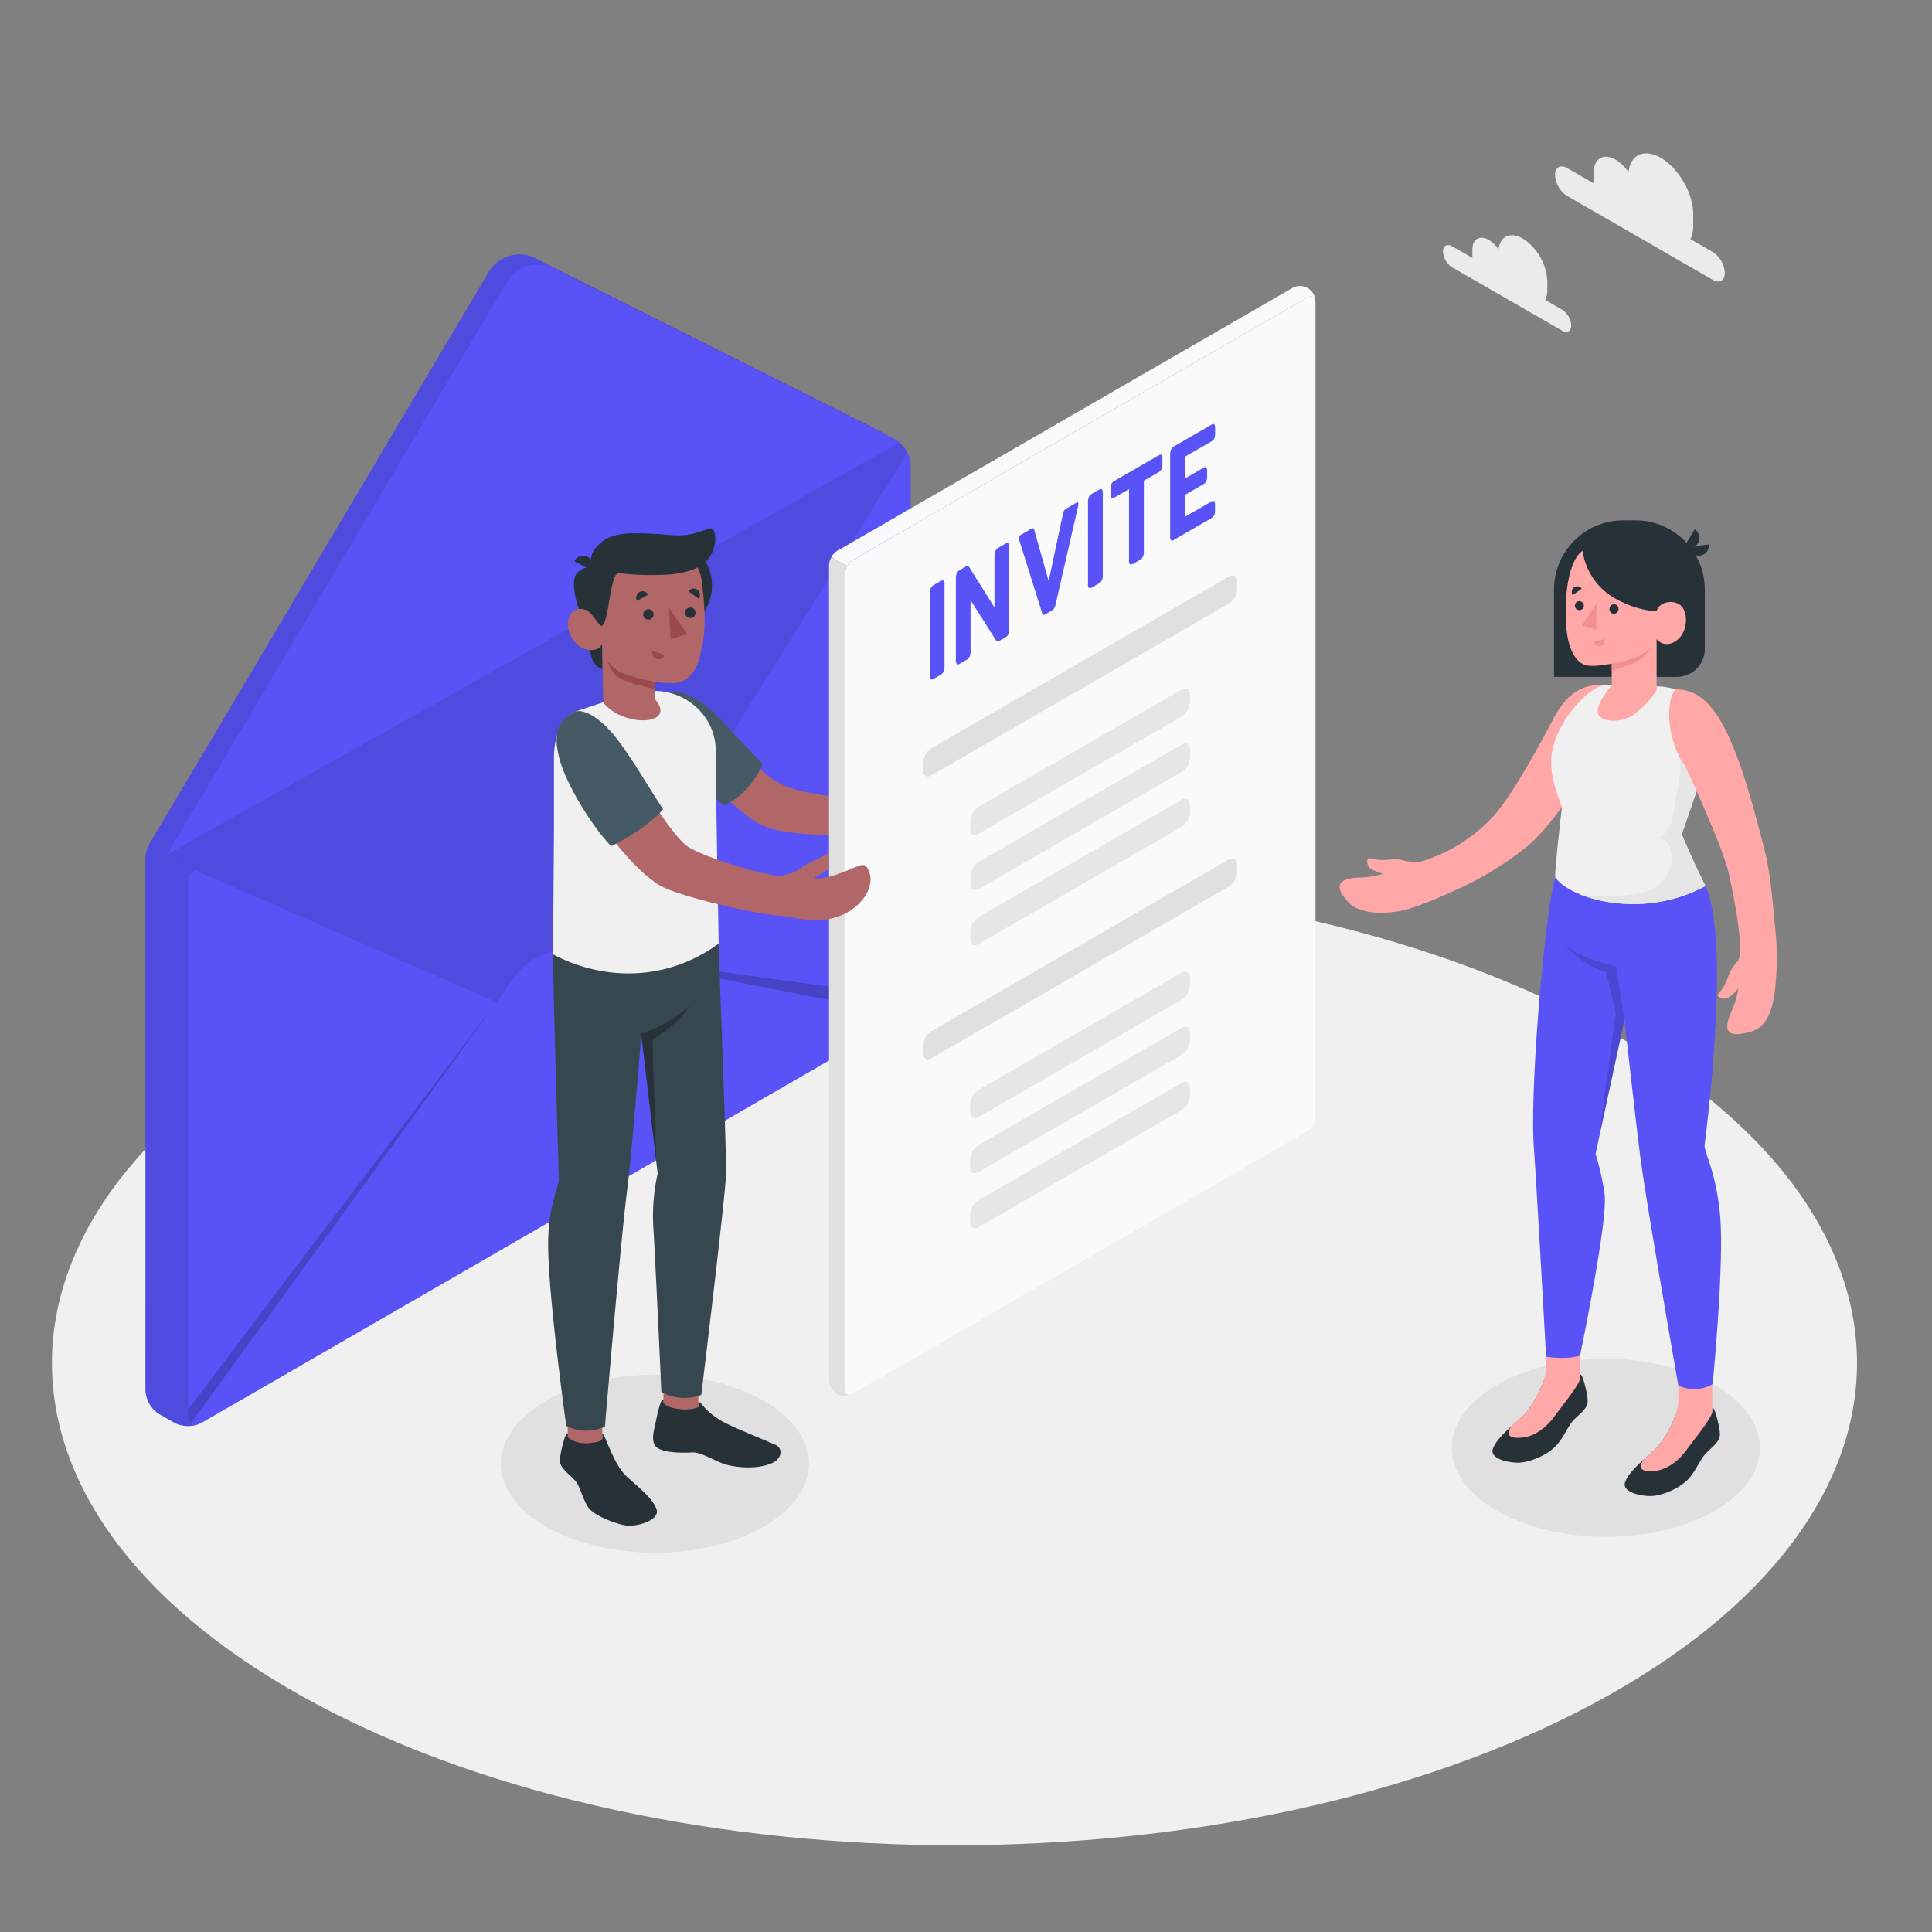 <svg xmlns="http://www.w3.org/2000/svg" viewBox="0 0 500 500"><rect x="0" y="0" width="500" height="500" fill="#808080" stroke="none"/><g id="freepik--Floor--inject-2"><path id="freepik--floor--inject-2" d="M81.86,441c91.21,48.72,239.1,48.72,330.32,0s91.22-127.71,0-176.44-239.11-48.72-330.33,0S-9.36,392.29,81.86,441Z" style="fill:#f0f0f0"></path></g><g id="freepik--Shadows--inject-2"><ellipse id="freepik--Shadow--inject-2" cx="415.59" cy="374.7" rx="39.87" ry="23.02" style="fill:#e0e0e0"></ellipse><ellipse id="freepik--shadow--inject-2" cx="169.49" cy="378.8" rx="39.87" ry="23.02" style="fill:#e0e0e0"></ellipse></g><g id="freepik--Envelope--inject-2"><g id="freepik--Letter--inject-2"><path d="M37.65,221.86a7.77,7.77,0,0,1,3.51-6.1l180-103.94a7.8,7.8,0,0,1,7,0l4,2.29a7.78,7.78,0,0,1,3.52,6.09v138a7.83,7.83,0,0,1-3.52,6.1l-180,103.94a7.86,7.86,0,0,1-7,0l-4-2.29a7.8,7.8,0,0,1-3.52-6.1Z" style="fill:#5953F7"></path><path d="M228.23,111.82l-88.94-44.6a9.24,9.24,0,0,0-12.92,3.38L38.67,218.39l4.65,2.68L232.8,114.52Z" style="fill:#5953F7"></path><path d="M228.23,111.82l-88.94-44.6a9.24,9.24,0,0,0-12.92,3.38L38.67,218.39l4.65,2.68L232.8,114.52Z" style="opacity:0.1"></path><path d="M37.64,221.85v138a7.77,7.77,0,0,0,3.53,6.09l4,2.3a6.61,6.61,0,0,0,1,.43,7.15,7.15,0,0,0,1.45.33,8.37,8.37,0,0,0,2.78-.1c.23,0,.46-.11.68-.18a2.52,2.52,0,0,0,.41-.17,2.07,2.07,0,0,1-1.68,0,2.44,2.44,0,0,1-1.08-2.31v-138a3.09,3.09,0,0,1,1.83-3l-1.83-1.06-10-5.76A7.27,7.27,0,0,0,37.64,221.85Z" style="opacity:0.1"></path><path d="M234.89,117.1,153.76,246.93l-4-.78a16.37,16.37,0,0,0-16.38,6.45l-4.92,6.78-78-34.17-7.17-4.14L232.81,114.52A8,8,0,0,1,234.89,117.1Z" style="opacity:0.1"></path></g><path d="M232.8,114.52a12.87,12.87,0,0,0-1.53-1L144,69.9A9.24,9.24,0,0,0,131,73.28L43.32,221.07Z" style="fill:#5953F7"></path><path d="M234.06,262.59a7.71,7.71,0,0,0,1.65-4.31l-82-11.35Z" style="opacity:0.2"></path><path d="M128.47,259.38l-79,108.91a2.64,2.64,0,0,1-.76-2.08v-1.5Z" style="opacity:0.2"></path></g><g id="freepik--Clouds--inject-2"><path d="M405.55,43.49l7,4a7.22,7.22,0,0,1-.06-.92v-2c0-3.58,2.51-5,5.62-3.25a11,11,0,0,1,3.35,3.23c.51-4.51,4-6.19,8.34-3.71,4.64,2.68,8.4,9.2,8.4,14.56v3a7.93,7.93,0,0,1-.71,3.5l5.78,3.33a6.88,6.88,0,0,1,3.11,5.4c0,2-1.39,2.79-3.11,1.8L405.55,50.69a6.89,6.89,0,0,1-3.11-5.4C402.44,43.3,403.83,42.5,405.55,43.49Z" style="fill:#ebebeb"></path><path d="M375.8,63.74l5.25,3c0-.23,0-.46,0-.69V64.56c0-2.71,1.9-3.8,4.24-2.45a8.32,8.32,0,0,1,2.53,2.43c.38-3.4,3.05-4.67,6.29-2.8a14.05,14.05,0,0,1,6.34,11V75a6,6,0,0,1-.53,2.63l4.36,2.52a5.21,5.21,0,0,1,2.35,4.07c0,1.5-1.06,2.11-2.35,1.36L375.8,69.18a5.23,5.23,0,0,1-2.35-4.08C373.45,63.6,374.51,63,375.8,63.74Z" style="fill:#ebebeb"></path></g><g id="freepik--character-2--inject-2"><g id="freepik--Character--inject-2"><path d="M395.11,219.17c12.23-10.51,23.66-34.45,20.4-41.92-5.63-.29-9.75,1.85-13.37,8.51,0,0-10.28,20-16.05,25.89a41.68,41.68,0,0,1-18,11.22,12.06,12.06,0,0,1-4.52-.09c-2.55-.78-4-.11-6.43-.23-1.93-.09-2.93-.72-3.15-.3a2.19,2.19,0,0,0,1.08,2.78,11.33,11.33,0,0,0,2.92,1.09,22.33,22.33,0,0,1-6.18,1c-5,.15-7.12,1.8-2.76,6.47,2.15,2.3,7.84,3.7,15.57,1.63a85.77,85.77,0,0,0,9.65-3.79A87.14,87.14,0,0,0,395.11,219.17Z" style="fill:#ffa8a7"></path><path d="M434.35,365.63v-1.26c-.5,1.48-2.79,7.81-6.27,11-2.77,2.52-6.55,5.44-7.51,8.25s5.26,3.91,7.84,3.45c3-.53,6.89-2.23,9-4.83,1.49-1.83,2.43-4,3.5-5.43s3.51-3.05,4.08-4.71c.32-.91-.06-2.91-.5-4.6s-.85-3.26-1.38-3.12v1a6.86,6.86,0,0,1-4.38,1.48C437.45,366.86,434.34,366.61,434.35,365.63Z" style="fill:#263238"></path><path d="M425.57,377.58l2.51-2.23c2.43-2.22,4.28-6,5.35-8.55a12,12,0,0,0,.92-4.62v-5h8.77v8.14h0v.22l0,0c-.42,1.83-4.45,6.68-6.74,9.84-1.53,2.12-4.45,4.82-7.93,5.28C425.11,381.12,423.43,380.08,425.57,377.58Z" style="fill:#ffa8a7"></path><path d="M400.12,357v-1.26c-.49,1.48-2.79,7.81-6.27,11-2.77,2.52-6.54,5.44-7.5,8.25s5.25,3.91,7.84,3.45c3-.53,6.89-2.23,9-4.83,1.48-1.83,2.43-4,3.49-5.43s3.51-3,4.09-4.71c.31-.91-.06-2.91-.5-4.6s-.85-3.26-1.38-3.12v1a6.89,6.89,0,0,1-4.39,1.48C403.23,358.21,400.11,358,400.12,357Z" style="fill:#263238"></path><path d="M391.35,368.93c.85-.77,1.72-1.52,2.5-2.23,2.43-2.22,4.29-6,5.35-8.55a12,12,0,0,0,.92-4.62v-5h8.78v8.14h0v.22l0,0c-.42,1.83-4.44,6.68-6.73,9.84-1.54,2.12-4.45,4.82-7.93,5.28C390.89,372.47,389.2,371.43,391.35,368.93Z" style="fill:#ffa8a7"></path><path d="M441.38,229.27c6.8,14.85-.25,67.19-.25,67.19.21,2.41,3,7.15,4,17.77,1.21,12.53-1.9,44-1.9,44a9.52,9.52,0,0,1-8.87.35s-8.36-47.42-9.94-59.88c-1.37-10.88-4-34.8-4-34.8l-7.49,34.74a64.63,64.63,0,0,1,2.37,10.74c.71,7.33-6.39,41.47-6.39,41.47s-3,1.11-8.78.26c0,0-2.51-45.3-3.17-54.14-1.11-14.83,2.83-61.12,5.55-69.9Z" style="fill:#5953F7"></path><path d="M420.41,263.92l-2.21-13.8s-9.34-1.94-13.58-5.92c0,0,4.44,5.53,11.05,7.34l2.48,10.62-4.34,32.17Z" style="opacity:0.15"></path><path d="M429.38,177.65h0c8.72.6,9.33,4.81,11.51,9.42a15,15,0,0,1,.42,11.24l-6.08,17.58s2.84,6.88,6.15,13.38c-15.25,8.51-34.3,4-38.88-2.18-.2-1.32,1-11.62,1.71-18.34-2.69-6.74-3.4-11-2.26-15.47,2.1-8.26,10.27-16.32,13.88-16Z" style="fill:#f0f0f0"></path><path d="M409.39,134.68H441.2a0,0,0,0,1,0,0v22.58a17.92,17.92,0,0,1-17.92,17.92h-3.19a17.92,17.92,0,0,1-17.92-17.92V141.9A7.22,7.22,0,0,1,409.39,134.68Z" transform="translate(843.37 309.85) rotate(180)" style="fill:#263238"></path><path d="M438.6,137,436,141.24a2.43,2.43,0,0,0,3.44-.7A2.63,2.63,0,0,0,438.6,137Z" style="fill:#263238"></path><path d="M442.24,140.88l-4.94.74a2.42,2.42,0,0,0,2.76,2.16A2.63,2.63,0,0,0,442.24,140.88Z" style="fill:#263238"></path><path d="M409.58,142.57c-2.06,1.22-4.61,6.4-4.36,17.27.22,9.22,3.2,11.49,4.7,12.15s4.39.25,7.2-.21v5.53s-3.88,4.51-3.64,7,5.61,3.14,9.25.66a23.73,23.73,0,0,0,6-6.25V165.4s1.89,2.53,5,.47,3.22-7.16,1.41-9-5.69-1.25-6.41,1.28c0,0-4.49.16-10.46-3.12A16.79,16.79,0,0,1,409.58,142.57Z" style="fill:#ffa8a7"></path><path d="M416.54,157.53a1.16,1.16,0,1,0,2.31.11,1.17,1.17,0,0,0-1.09-1.26A1.19,1.19,0,0,0,416.54,157.53Z" style="fill:#263238"></path><path d="M415.2,165.34l-2.69.86a1.38,1.38,0,0,0,1.75,1A1.48,1.48,0,0,0,415.2,165.34Z" style="fill:#f28f8f"></path><path d="M407,154l2.35-1.62a1.37,1.37,0,0,0-1.95-.4A1.49,1.49,0,0,0,407,154Z" style="fill:#263238"></path><path d="M407.58,156.69a1.16,1.16,0,1,0,2.32.11,1.16,1.16,0,1,0-2.32-.11Z" style="fill:#263238"></path><polygon points="413.24 156.03 413.06 163 409.38 161.87 413.24 156.03" style="fill:#f28f8f"></polygon><path d="M417.12,171.78c3-.39,9.06-2.14,10-4.55A6.26,6.26,0,0,1,425,170.3c-1.82,1.56-7.87,3.32-7.87,3.32Z" style="fill:#f28f8f"></path><path d="M425.48,230.92a9.2,9.2,0,0,0,6.86-11.23,4.68,4.68,0,0,0-.15-.48,3,3,0,0,0-3.09-2.05h0a8.92,8.92,0,0,0,3.81-5.68l1.85-11a12.75,12.75,0,0,0-.47-5.35l6.13-7.09,1.14.79a15.36,15.36,0,0,1-.25,9.5l-6.08,17.58s2.84,6.88,6.15,13.38a39.45,39.45,0,0,1-32.59,2.16A44.81,44.81,0,0,0,425.48,230.92Z" style="fill:#e6e6e6"></path><path d="M457,221.41c-7.92-32.36-13.78-43.15-23.4-43-2.8,3.36-2,13.5,2.41,19.65,0,0,9.89,20.87,11.47,28.29,1.39,6.52,3,14.72,2.86,20.33a4.06,4.06,0,0,1-1.1,2.66c-1.8,2-1.81,3.54-3,5.71-.92,1.69-1.92,2.33-1.64,2.71a2.19,2.19,0,0,0,3,.22,11.42,11.42,0,0,0,2.26-2.16,22.51,22.51,0,0,1-1.79,6c-2,4.58-1.54,6.92,4.65,5.29,3.87-1,6.3-4.25,6.88-13.56a71.22,71.22,0,0,0,.1-10.31C458.86,234.38,458.26,226.62,457,221.41Z" style="fill:#ffa8a7"></path></g></g><g id="freepik--character-1--inject-2"><g id="freepik--character-boy--inject-2"><path d="M233.6,199.07c-1.52,1.26-3.26,1.9-5.26,3.85a11.81,11.81,0,0,1-4.65,3.23c-2.31.91-4.48.64-10.88-.38-7.84-1.26-11.21-2.57-14.59-5.46-3.95-3.37-12.78-13.53-17.06-17.53-4.51-4.22-10.73-2.59-10.73-2.59a64.87,64.87,0,0,0,8.48,17.59c3.42,4.87,9.81,9.53,12.71,11.94,4.62,3.85,7.08,5.37,17.25,6.13,7.67.58,8.69.77,15,.58,2.27-.07,3.69-.09,7.4-.4a21.36,21.36,0,0,0,4.77-.83,17.68,17.68,0,0,0,5-2,13.46,13.46,0,0,0,4.74-5.33,8.37,8.37,0,0,0,.88-3.83,5.59,5.59,0,0,0-1.38-3.63,1.49,1.49,0,0,0-.64-.47,1.87,1.87,0,0,0-1.38.29c-2.41,1.24-4.83,2.93-7.34,3.9-2.13.82-3.74,1.1-3.59.67s1.44-.82,2.76-2.31,1.65-3.56.8-4.2S235.13,197.81,233.6,199.07Z" style="fill:#b16668"></path><path d="M168.61,180.16a11.71,11.71,0,0,1,7.77-.84c4,1.13,7.13,3.72,10.9,7.76s10.13,10.6,10.13,10.6-3.13,7.93-10.17,10.74l-14.76-13.65Z" style="fill:#455a64"></path><g id="freepik--character-boy--inject-2"><rect x="146.93" y="361.37" width="8.95" height="15.32" transform="translate(302.8 738.05) rotate(180)" style="fill:#b16668"></rect><polygon points="171.69 365.22 180.63 365.53 181.08 349.32 171.69 349.01 171.69 365.22" style="fill:#b16668"></polygon><path d="M143.12,247c0,8.54,1.51,58.24,1.51,58.24-.21,2.46-2.58,6.83-2.76,15.69-.27,12.84,4.68,48.1,4.68,48.1a11.76,11.76,0,0,0,10,.2s4.06-47.8,5.66-60.51c1.4-11.1,3.77-41.24,3.77-41.24l4.22,36.22a50.89,50.89,0,0,0-1.11,14.22c.42,5.88,2.07,42.29,2.07,42.29a12.2,12.2,0,0,0,10.33.79s6.31-51.9,6.42-57.3c.12-6.15-2.34-68.93-2.34-68.93Z" style="fill:#37474f"></path><path d="M149,184.13a8.23,8.23,0,0,0-4.32,4.49,21.08,21.08,0,0,0-1.31,7.73v17.54l-.25,33.1c12.84,6.77,29.17,7.22,42.87-2.78,0,0-.77-42.61-.77-49.58,0-.32,0-.64,0-1-.5-10-10.3-16.79-19.95-14.31l-8.11,2.09L149,184.13Z" style="fill:#f0f0f0"></path><circle cx="171.97" cy="151.52" r="12.3" transform="translate(-15.01 284.08) rotate(-76.72)" style="fill:#263238"></circle><path d="M150.71,160.27s2,9.36,2.8,10.9a4.18,4.18,0,0,0,2.45,2l-.14-6.58Z" style="fill:#263238"></path><path d="M153.21,146.86a4.59,4.59,0,0,0-3.81,1.34c-1.64,1.68-.73,6.93,1.31,12.07l3.76.43Z" style="fill:#263238"></path><path d="M155.59,160.7c-.75.45-1.82-1-2.75-2s-4-2.29-5.47.89,1.33,7.53,3.72,8.28c4.11,1.29,4.73-1.34,4.73-1.34l.3,15.28h0c5.11,6.55,19.3,6,13.39-.85l0-4.51a25.94,25.94,0,0,0,5.55.29c3-.47,4.92-2.86,5.84-6.13,1.47-5.26,2-9.5.78-19.84-1.37-11.33-14.55-11.45-21.66-7S155.59,160.7,155.59,160.7Z" style="fill:#b16668"></path><path d="M155.59,162c-.38,0-1.81-2.38-2.75-3.24-1.3-1.18.37-11.87.37-11.87a5.08,5.08,0,0,1,1.26-5.41c1.78-2,3.71-3.2,8.84-3.47a104.18,104.18,0,0,1,10.5.49c5.07.34,6.93-.9,9.84-1.72,2.23-.62,2.48,7.41-3.14,10.07,0,0-1.83,1.18-6.65,1.77a71,71,0,0,1-13.34-.25c-1.39-.19-1.69,1.16-2.45,4.86C157.41,156.44,156.87,161.94,155.59,162Z" style="fill:#263238"></path><path d="M153.22,147.69l-4.55-2.45a2.51,2.51,0,0,1,3.45-1.13A2.71,2.71,0,0,1,153.22,147.69Z" style="fill:#263238"></path><path d="M169.49,176.48s-6.74-1.36-9.1-2.61a7.87,7.87,0,0,1-3.27-3.23,10.79,10.79,0,0,0,1.86,3.81c1.72,2.2,10.51,3.83,10.51,3.83Z" style="fill:#9a4a4d"></path><path d="M169.16,159a1.35,1.35,0,1,1-2.7,0,1.35,1.35,0,1,1,2.7,0Z" style="fill:#263238"></path><path d="M167.73,153.91l-2.89,1.6a1.73,1.73,0,0,1,.67-2.31A1.62,1.62,0,0,1,167.73,153.91Z" style="fill:#263238"></path><path d="M168.88,168.36l3.09,1.15a1.62,1.62,0,0,1-2.1,1A1.73,1.73,0,0,1,168.88,168.36Z" style="fill:#9a4a4d"></path><path d="M180.83,155l-2.64-2a1.61,1.61,0,0,1,2.3-.35A1.74,1.74,0,0,1,180.83,155Z" style="fill:#263238"></path><path d="M180,158.63a1.36,1.36,0,1,1-1.35-1.41A1.37,1.37,0,0,1,180,158.63Z" style="fill:#263238"></path><polygon points="173.13 157.35 173.57 165.48 177.82 164.03 173.13 157.35" style="fill:#9a4a4d"></polygon><path d="M155.88,372.27V371c.85.37,2.84,8,6.39,11.2,2.82,2.57,6.67,5.54,7.65,8.41s-5.36,4.64-8,4.17c-3.06-.54-8.37-2.7-9.7-4.7s-2-4.95-3-6.41-3.58-3.11-4.17-4.8c-.32-.93.06-3,.51-4.7s.87-3.32,1.41-3.17v1a7,7,0,0,0,4.47,1.51C152.71,373.52,155.89,373.27,155.88,372.27Z" style="fill:#263238"></path><path d="M180.73,362.77c.46,0,.84.67,1.86,1.78a19.6,19.6,0,0,0,5.27,3.79c3.35,1.68,9.86,4.26,12.81,5.58,1.84.83,1.75,3.06-.15,4.32s-6.5,2.18-12,.95c-3-.67-6.92-3.45-9.4-3.3s-7.11.11-8.94-1.15-1.09-3.95-.58-6.26c.57-2.53,1.27-6.46,2.11-6.29v.87c1.07,1.63,6.62,2.29,9,1.09Z" style="fill:#263238"></path><path d="M165.94,267.47a33.1,33.1,0,0,0,12.46-7.14s-2.4,4.5-9.55,8.69l1,31.63Z" style="fill:#263238"></path></g></g><path d="M340.42,77.92c-.15-1.12-1.06-1.53-2.14-.9L220.75,144.89a4.52,4.52,0,0,0-1.53,1.62l-4.06-2.35a4.4,4.4,0,0,1,1.53-1.61L334.22,74.68a4,4,0,0,1,6.2,3.24Z" style="fill:#fafafa"></path><path d="M220.34,360.85a5.78,5.78,0,0,1-1.27.31,4.28,4.28,0,0,1-2.52-.43,4.65,4.65,0,0,1-2-3.67V146.3a2.26,2.26,0,0,1,0-.26,5.07,5.07,0,0,1,.09-.54,5.46,5.46,0,0,1,.54-1.34l4.06,2.35a4.43,4.43,0,0,0-.63,2.13V359.4c0,1,.49,1.55,1.19,1.55a1.33,1.33,0,0,0,.28,0A1.43,1.43,0,0,0,220.34,360.85Z" style="fill:#e0e0e0"></path><path d="M218.59,148.65V359.41c0,1.38,1,1.94,2.16,1.24l117.53-67.86a4.8,4.8,0,0,0,2.16-3.75V78.28c0-1.38-1-1.94-2.16-1.25L220.75,144.9A4.75,4.75,0,0,0,218.59,148.65Z" style="fill:#fafafa"></path><path d="M240.86,175.76a1.45,1.45,0,0,1-.25-1V153.59a3,3,0,0,1,.25-1.32,1.89,1.89,0,0,1,.8-.86l1.73-1q.59-.33.81-.09a1.58,1.58,0,0,1,.24,1.06v21.15a3,3,0,0,1-.24,1.29,1.88,1.88,0,0,1-.81.85l-1.73,1C241.29,175.88,241,175.91,240.86,175.76Z" style="fill:#5953F7"></path><path d="M247.62,171.85a1.47,1.47,0,0,1-.24-1V149.64a3.11,3.11,0,0,1,.24-1.3,2,2,0,0,1,.82-.85l1.44-.82a.6.6,0,0,1,1,.19l6.49,10.35V143.9a3.24,3.24,0,0,1,.24-1.32,1.87,1.87,0,0,1,.8-.85l1.74-1c.38-.23.65-.26.81-.1a1.68,1.68,0,0,1,.23,1.06v21.16a3.2,3.2,0,0,1-.23,1.29,1.92,1.92,0,0,1-.81.84l-1.46.84a.6.6,0,0,1-1-.21l-6.51-10.29v13.3a3.22,3.22,0,0,1-.23,1.3,1.87,1.87,0,0,1-.81.84l-1.74,1C248.05,172,247.78,172,247.62,171.85Z" style="fill:#5953F7"></path><path d="M270,159.1a1.15,1.15,0,0,1-.35-.62l-5.86-18.66a2.67,2.67,0,0,1-.07-.53.89.89,0,0,1,.42-.85l2.78-1.61c.22-.12.38-.15.5-.07a.8.8,0,0,1,.26.45l3.71,13.17,3.71-17.45a1.72,1.72,0,0,1,.79-1.27l2.78-1.61c.27-.16.41,0,.41.37a3.07,3.07,0,0,1-.07.61l-5.83,25.41a3.84,3.84,0,0,1-.36,1,1.49,1.49,0,0,1-.57.54l-1.69,1C270.3,159.13,270.11,159.17,270,159.1Z" style="fill:#5953F7"></path><path d="M281.82,152.11a1.5,1.5,0,0,1-.25-1V129.94a3.17,3.17,0,0,1,.25-1.32,1.89,1.89,0,0,1,.8-.86l1.73-1c.39-.22.66-.25.82-.09a1.66,1.66,0,0,1,.23,1.06v21.15a3.14,3.14,0,0,1-.23,1.29,2,2,0,0,1-.82.85l-1.73,1C282.25,152.23,282,152.26,281.82,152.11Z" style="fill:#5953F7"></path><path d="M292.43,146a1.47,1.47,0,0,1-.24-1V126.59l-3.8,2.2c-.37.21-.63.24-.77.1a1.67,1.67,0,0,1-.21-1v-1.32a3.29,3.29,0,0,1,.21-1.3,1.79,1.79,0,0,1,.77-.8l11.44-6.6c.37-.22.63-.25.78-.1a1.74,1.74,0,0,1,.22,1.06v1.31a3.18,3.18,0,0,1-.22,1.27,1.84,1.84,0,0,1-.78.81l-3.8,2.19v18.37a3,3,0,0,1-.24,1.3,1.91,1.91,0,0,1-.82.85l-1.72,1C292.86,146.1,292.59,146.14,292.43,146Z" style="fill:#5953F7"></path><path d="M303.09,139.83a1.45,1.45,0,0,1-.25-1V117.66a3,3,0,0,1,.25-1.32,1.82,1.82,0,0,1,.8-.85l9.61-5.56c.37-.21.63-.24.77-.1a1.76,1.76,0,0,1,.2,1v1.32a3.51,3.51,0,0,1-.2,1.3,1.79,1.79,0,0,1-.77.8l-6.83,3.94v5.64l4.77-2.76c.37-.21.62-.25.76-.1a1.67,1.67,0,0,1,.21,1v1.25a3.24,3.24,0,0,1-.21,1.29,1.71,1.71,0,0,1-.76.8l-4.77,2.76v5.67l6.81-3.93c.37-.22.62-.24.76-.09a1.76,1.76,0,0,1,.21,1.06v1.28a3.12,3.12,0,0,1-.21,1.28,1.72,1.72,0,0,1-.76.78l-9.59,5.54C303.52,140,303.25,140,303.09,139.83Z" style="fill:#5953F7"></path><path d="M241.06,193.63,318,149.23c1.2-.7,2.17-.14,2.17,1.25v2a4.81,4.81,0,0,1-2.17,3.75l-76.91,44.41c-1.2.69-2.17.13-2.17-1.25v-2A4.78,4.78,0,0,1,241.06,193.63Z" style="fill:#e0e0e0"></path><path d="M253.25,208.79l52.53-30.33c1.2-.69,2.17-.13,2.17,1.25v2a4.78,4.78,0,0,1-2.17,3.75l-52.53,30.32c-1.2.69-2.17.13-2.17-1.25v-2A4.78,4.78,0,0,1,253.25,208.79Z" style="fill:#e6e6e6"></path><path d="M253.25,223.05l52.53-30.32C307,192,308,192.6,308,194v2a4.78,4.78,0,0,1-2.17,3.75l-52.53,30.33c-1.2.69-2.17.13-2.17-1.25v-2A4.78,4.78,0,0,1,253.25,223.05Z" style="fill:#e6e6e6"></path><path d="M253.25,237.32,305.78,207c1.2-.69,2.17-.13,2.17,1.25v2a4.78,4.78,0,0,1-2.17,3.75l-52.53,30.32c-1.2.69-2.17.13-2.17-1.25v-2A4.78,4.78,0,0,1,253.25,237.32Z" style="fill:#e6e6e6"></path><path d="M241.06,266.85,318,222.44c1.2-.69,2.17-.13,2.17,1.25v2a4.81,4.81,0,0,1-2.17,3.75l-76.91,44.41c-1.2.69-2.17.13-2.17-1.25v-2A4.78,4.78,0,0,1,241.06,266.85Z" style="fill:#e0e0e0"></path><path d="M253.25,282.07l52.53-30.33c1.2-.69,2.17-.13,2.17,1.25v2a4.78,4.78,0,0,1-2.17,3.75L253.25,289.1c-1.2.69-2.17.13-2.17-1.25v-2A4.78,4.78,0,0,1,253.25,282.07Z" style="fill:#e6e6e6"></path><path d="M253.25,296.33,305.78,266c1.2-.69,2.17-.14,2.17,1.25v2a4.78,4.78,0,0,1-2.17,3.75l-52.53,30.33c-1.2.69-2.17.13-2.17-1.25v-2A4.78,4.78,0,0,1,253.25,296.33Z" style="fill:#e6e6e6"></path><path d="M253.25,310.6l52.53-30.33c1.2-.69,2.17-.13,2.17,1.25v2a4.78,4.78,0,0,1-2.17,3.75l-52.53,30.32c-1.2.69-2.17.13-2.17-1.25v-2A4.78,4.78,0,0,1,253.25,310.6Z" style="fill:#e6e6e6"></path><path d="M213.07,221.56c-1.68,1-3.5,1.43-5.75,3.08-2,1.45-2.86,1.46-5.09,2-2.41.59-21.52-5.06-24.86-8-5.2-4.54-14.41-20.92-17.85-24.85-2.83-3.24-6.76-7.63-10.25-7.65-5.77,1.75-4.46,10.33.36,18.05,4,6.39,12.22,19.15,20.8,24.78,4.16,2.73,24.5,7.54,30.87,7.95,1.93.13,5.36,1,8.4,1.16a17,17,0,0,0,8.7-1.49,13.46,13.46,0,0,0,5.44-4.61,8.64,8.64,0,0,0,1.41-3.68,5.68,5.68,0,0,0-.87-3.79,1.58,1.58,0,0,0-.57-.55,1.88,1.88,0,0,0-1.41.1c-2.55.89-5.18,2.23-7.81,2.84-2.22.51-3.86.57-3.64.17s1.54-.62,3.05-1.91a4.89,4.89,0,0,0,.52-.5v-4A15,15,0,0,0,213.07,221.56Z" style="fill:#b16668"></path><path d="M148.91,184.14c-4.27,2.08-6,5.26-4.1,12.35,1.7,6.36,8.22,17.2,13.35,22.51,0,0,8.77-4.16,13.45-9.56-4.63-7.08-6.85-11.24-11.2-17.23S151.51,183.42,148.91,184.14Z" style="fill:#455a64"></path></g></svg>